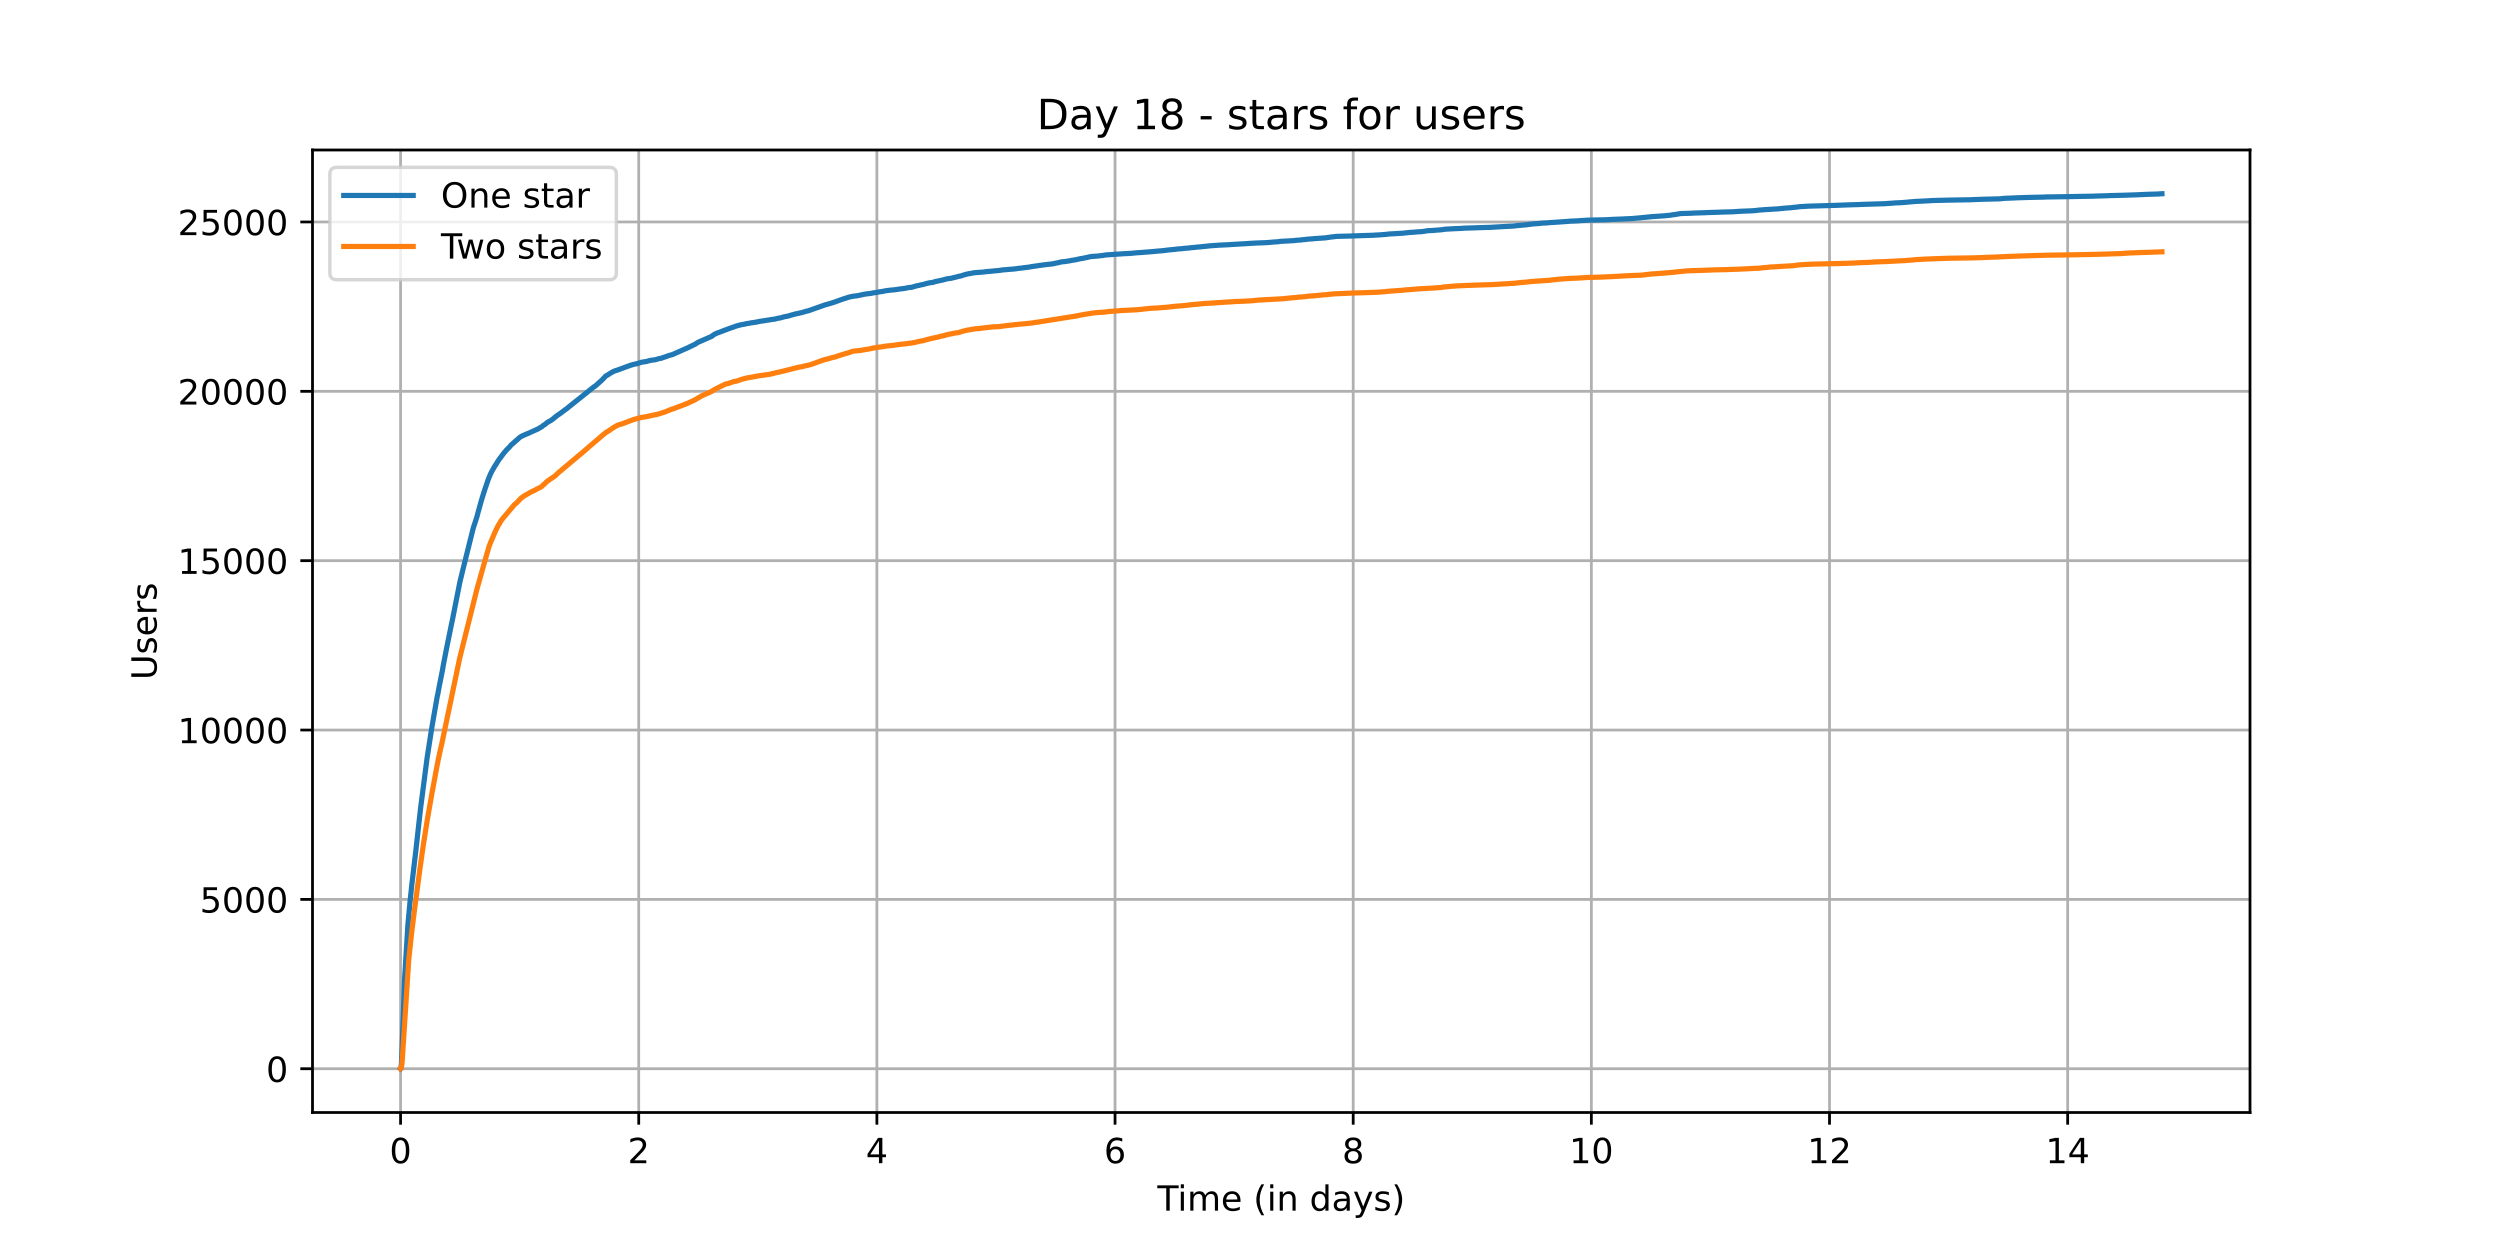 <?xml version="1.0" encoding="utf-8" standalone="no"?>
<!DOCTYPE svg PUBLIC "-//W3C//DTD SVG 1.1//EN"
  "http://www.w3.org/Graphics/SVG/1.1/DTD/svg11.dtd">
<!-- Created with matplotlib (https://matplotlib.org/) -->
<svg height="360pt" version="1.1" viewBox="0 0 720 360" width="720pt" xmlns="http://www.w3.org/2000/svg" xmlns:xlink="http://www.w3.org/1999/xlink">
 <defs>
  <style type="text/css">*{stroke-linecap:butt;stroke-linejoin:round;}</style>
 </defs>
 <g id="figure_1">
  <g id="patch_1">
   <path d="M 0 360 
L 720 360 
L 720 0 
L 0 0 
z
" style="fill:#ffffff;"/>
  </g>
  <g id="axes_1">
   <g id="patch_2">
    <path d="M 90 320.4 
L 648 320.4 
L 648 43.2 
L 90 43.2 
z
" style="fill:#ffffff;"/>
   </g>
   <g id="matplotlib.axis_1">
    <g id="xtick_1">
     <g id="line2d_1">
      <path clip-path="url(#p3117caf361)" d="M 115.364 320.4 
L 115.364 43.2 
" style="fill:none;stroke:#b0b0b0;stroke-linecap:square;stroke-width:0.8;"/>
     </g>
     <g id="line2d_2">
      <defs>
       <path d="M 0 0 
L 0 3.5 
" id="ma97d7b8897" style="stroke:#000000;stroke-width:0.8;"/>
      </defs>
      <g>
       <use style="stroke:#000000;stroke-width:0.8;" x="115.364" xlink:href="#ma97d7b8897" y="320.4"/>
      </g>
     </g>
     <g id="text_1">
      <!-- 0 -->
      <g transform="translate(112.182 334.998)scale(0.1 -0.1)">
       <defs>
        <path d="M 31.781 66.406 
Q 24.172 66.406 20.328 58.906 
Q 16.5 51.422 16.5 36.375 
Q 16.5 21.391 20.328 13.891 
Q 24.172 6.391 31.781 6.391 
Q 39.453 6.391 43.281 13.891 
Q 47.125 21.391 47.125 36.375 
Q 47.125 51.422 43.281 58.906 
Q 39.453 66.406 31.781 66.406 
z
M 31.781 74.219 
Q 44.047 74.219 50.516 64.516 
Q 56.984 54.828 56.984 36.375 
Q 56.984 17.969 50.516 8.266 
Q 44.047 -1.422 31.781 -1.422 
Q 19.531 -1.422 13.062 8.266 
Q 6.594 17.969 6.594 36.375 
Q 6.594 54.828 13.062 64.516 
Q 19.531 74.219 31.781 74.219 
z
" id="DejaVuSans-48"/>
       </defs>
       <use xlink:href="#DejaVuSans-48"/>
      </g>
     </g>
    </g>
    <g id="xtick_2">
     <g id="line2d_3">
      <path clip-path="url(#p3117caf361)" d="M 183.953 320.4 
L 183.953 43.2 
" style="fill:none;stroke:#b0b0b0;stroke-linecap:square;stroke-width:0.8;"/>
     </g>
     <g id="line2d_4">
      <g>
       <use style="stroke:#000000;stroke-width:0.8;" x="183.953" xlink:href="#ma97d7b8897" y="320.4"/>
      </g>
     </g>
     <g id="text_2">
      <!-- 2 -->
      <g transform="translate(180.771 334.998)scale(0.1 -0.1)">
       <defs>
        <path d="M 19.188 8.297 
L 53.609 8.297 
L 53.609 0 
L 7.328 0 
L 7.328 8.297 
Q 12.938 14.109 22.625 23.891 
Q 32.328 33.688 34.812 36.531 
Q 39.547 41.844 41.422 45.531 
Q 43.312 49.219 43.312 52.781 
Q 43.312 58.594 39.234 62.25 
Q 35.156 65.922 28.609 65.922 
Q 23.969 65.922 18.812 64.312 
Q 13.672 62.703 7.812 59.422 
L 7.812 69.391 
Q 13.766 71.781 18.938 73 
Q 24.125 74.219 28.422 74.219 
Q 39.75 74.219 46.484 68.547 
Q 53.219 62.891 53.219 53.422 
Q 53.219 48.922 51.531 44.891 
Q 49.859 40.875 45.406 35.406 
Q 44.188 33.984 37.641 27.219 
Q 31.109 20.453 19.188 8.297 
z
" id="DejaVuSans-50"/>
       </defs>
       <use xlink:href="#DejaVuSans-50"/>
      </g>
     </g>
    </g>
    <g id="xtick_3">
     <g id="line2d_5">
      <path clip-path="url(#p3117caf361)" d="M 252.542 320.4 
L 252.542 43.2 
" style="fill:none;stroke:#b0b0b0;stroke-linecap:square;stroke-width:0.8;"/>
     </g>
     <g id="line2d_6">
      <g>
       <use style="stroke:#000000;stroke-width:0.8;" x="252.542" xlink:href="#ma97d7b8897" y="320.4"/>
      </g>
     </g>
     <g id="text_3">
      <!-- 4 -->
      <g transform="translate(249.361 334.998)scale(0.1 -0.1)">
       <defs>
        <path d="M 37.797 64.312 
L 12.891 25.391 
L 37.797 25.391 
z
M 35.203 72.906 
L 47.609 72.906 
L 47.609 25.391 
L 58.016 25.391 
L 58.016 17.188 
L 47.609 17.188 
L 47.609 0 
L 37.797 0 
L 37.797 17.188 
L 4.891 17.188 
L 4.891 26.703 
z
" id="DejaVuSans-52"/>
       </defs>
       <use xlink:href="#DejaVuSans-52"/>
      </g>
     </g>
    </g>
    <g id="xtick_4">
     <g id="line2d_7">
      <path clip-path="url(#p3117caf361)" d="M 321.131 320.4 
L 321.131 43.2 
" style="fill:none;stroke:#b0b0b0;stroke-linecap:square;stroke-width:0.8;"/>
     </g>
     <g id="line2d_8">
      <g>
       <use style="stroke:#000000;stroke-width:0.8;" x="321.131" xlink:href="#ma97d7b8897" y="320.4"/>
      </g>
     </g>
     <g id="text_4">
      <!-- 6 -->
      <g transform="translate(317.95 334.998)scale(0.1 -0.1)">
       <defs>
        <path d="M 33.016 40.375 
Q 26.375 40.375 22.484 35.828 
Q 18.609 31.297 18.609 23.391 
Q 18.609 15.531 22.484 10.953 
Q 26.375 6.391 33.016 6.391 
Q 39.656 6.391 43.531 10.953 
Q 47.406 15.531 47.406 23.391 
Q 47.406 31.297 43.531 35.828 
Q 39.656 40.375 33.016 40.375 
z
M 52.594 71.297 
L 52.594 62.312 
Q 48.875 64.062 45.094 64.984 
Q 41.312 65.922 37.594 65.922 
Q 27.828 65.922 22.672 59.328 
Q 17.531 52.734 16.797 39.406 
Q 19.672 43.656 24.016 45.922 
Q 28.375 48.188 33.594 48.188 
Q 44.578 48.188 50.953 41.516 
Q 57.328 34.859 57.328 23.391 
Q 57.328 12.156 50.688 5.359 
Q 44.047 -1.422 33.016 -1.422 
Q 20.359 -1.422 13.672 8.266 
Q 6.984 17.969 6.984 36.375 
Q 6.984 53.656 15.188 63.938 
Q 23.391 74.219 37.203 74.219 
Q 40.922 74.219 44.703 73.484 
Q 48.484 72.75 52.594 71.297 
z
" id="DejaVuSans-54"/>
       </defs>
       <use xlink:href="#DejaVuSans-54"/>
      </g>
     </g>
    </g>
    <g id="xtick_5">
     <g id="line2d_9">
      <path clip-path="url(#p3117caf361)" d="M 389.72 320.4 
L 389.72 43.2 
" style="fill:none;stroke:#b0b0b0;stroke-linecap:square;stroke-width:0.8;"/>
     </g>
     <g id="line2d_10">
      <g>
       <use style="stroke:#000000;stroke-width:0.8;" x="389.72" xlink:href="#ma97d7b8897" y="320.4"/>
      </g>
     </g>
     <g id="text_5">
      <!-- 8 -->
      <g transform="translate(386.539 334.998)scale(0.1 -0.1)">
       <defs>
        <path d="M 31.781 34.625 
Q 24.75 34.625 20.719 30.859 
Q 16.703 27.094 16.703 20.516 
Q 16.703 13.922 20.719 10.156 
Q 24.75 6.391 31.781 6.391 
Q 38.812 6.391 42.859 10.172 
Q 46.922 13.969 46.922 20.516 
Q 46.922 27.094 42.891 30.859 
Q 38.875 34.625 31.781 34.625 
z
M 21.922 38.812 
Q 15.578 40.375 12.031 44.719 
Q 8.5 49.078 8.5 55.328 
Q 8.5 64.062 14.719 69.141 
Q 20.953 74.219 31.781 74.219 
Q 42.672 74.219 48.875 69.141 
Q 55.078 64.062 55.078 55.328 
Q 55.078 49.078 51.531 44.719 
Q 48 40.375 41.703 38.812 
Q 48.828 37.156 52.797 32.312 
Q 56.781 27.484 56.781 20.516 
Q 56.781 9.906 50.312 4.234 
Q 43.844 -1.422 31.781 -1.422 
Q 19.734 -1.422 13.25 4.234 
Q 6.781 9.906 6.781 20.516 
Q 6.781 27.484 10.781 32.312 
Q 14.797 37.156 21.922 38.812 
z
M 18.312 54.391 
Q 18.312 48.734 21.844 45.562 
Q 25.391 42.391 31.781 42.391 
Q 38.141 42.391 41.719 45.562 
Q 45.312 48.734 45.312 54.391 
Q 45.312 60.062 41.719 63.234 
Q 38.141 66.406 31.781 66.406 
Q 25.391 66.406 21.844 63.234 
Q 18.312 60.062 18.312 54.391 
z
" id="DejaVuSans-56"/>
       </defs>
       <use xlink:href="#DejaVuSans-56"/>
      </g>
     </g>
    </g>
    <g id="xtick_6">
     <g id="line2d_11">
      <path clip-path="url(#p3117caf361)" d="M 458.309 320.4 
L 458.309 43.2 
" style="fill:none;stroke:#b0b0b0;stroke-linecap:square;stroke-width:0.8;"/>
     </g>
     <g id="line2d_12">
      <g>
       <use style="stroke:#000000;stroke-width:0.8;" x="458.309" xlink:href="#ma97d7b8897" y="320.4"/>
      </g>
     </g>
     <g id="text_6">
      <!-- 10 -->
      <g transform="translate(451.947 334.998)scale(0.1 -0.1)">
       <defs>
        <path d="M 12.406 8.297 
L 28.516 8.297 
L 28.516 63.922 
L 10.984 60.406 
L 10.984 69.391 
L 28.422 72.906 
L 38.281 72.906 
L 38.281 8.297 
L 54.391 8.297 
L 54.391 0 
L 12.406 0 
z
" id="DejaVuSans-49"/>
       </defs>
       <use xlink:href="#DejaVuSans-49"/>
       <use x="63.623" xlink:href="#DejaVuSans-48"/>
      </g>
     </g>
    </g>
    <g id="xtick_7">
     <g id="line2d_13">
      <path clip-path="url(#p3117caf361)" d="M 526.898 320.4 
L 526.898 43.2 
" style="fill:none;stroke:#b0b0b0;stroke-linecap:square;stroke-width:0.8;"/>
     </g>
     <g id="line2d_14">
      <g>
       <use style="stroke:#000000;stroke-width:0.8;" x="526.898" xlink:href="#ma97d7b8897" y="320.4"/>
      </g>
     </g>
     <g id="text_7">
      <!-- 12 -->
      <g transform="translate(520.536 334.998)scale(0.1 -0.1)">
       <use xlink:href="#DejaVuSans-49"/>
       <use x="63.623" xlink:href="#DejaVuSans-50"/>
      </g>
     </g>
    </g>
    <g id="xtick_8">
     <g id="line2d_15">
      <path clip-path="url(#p3117caf361)" d="M 595.487 320.4 
L 595.487 43.2 
" style="fill:none;stroke:#b0b0b0;stroke-linecap:square;stroke-width:0.8;"/>
     </g>
     <g id="line2d_16">
      <g>
       <use style="stroke:#000000;stroke-width:0.8;" x="595.487" xlink:href="#ma97d7b8897" y="320.4"/>
      </g>
     </g>
     <g id="text_8">
      <!-- 14 -->
      <g transform="translate(589.125 334.998)scale(0.1 -0.1)">
       <use xlink:href="#DejaVuSans-49"/>
       <use x="63.623" xlink:href="#DejaVuSans-52"/>
      </g>
     </g>
    </g>
    <g id="text_9">
     <!-- Time (in days) -->
     <g transform="translate(333.327 348.677)scale(0.1 -0.1)">
      <defs>
       <path d="M -0.297 72.906 
L 61.375 72.906 
L 61.375 64.594 
L 35.5 64.594 
L 35.5 0 
L 25.594 0 
L 25.594 64.594 
L -0.297 64.594 
z
" id="DejaVuSans-84"/>
       <path d="M 9.422 54.688 
L 18.406 54.688 
L 18.406 0 
L 9.422 0 
z
M 9.422 75.984 
L 18.406 75.984 
L 18.406 64.594 
L 9.422 64.594 
z
" id="DejaVuSans-105"/>
       <path d="M 52 44.188 
Q 55.375 50.25 60.062 53.125 
Q 64.75 56 71.094 56 
Q 79.641 56 84.281 50.016 
Q 88.922 44.047 88.922 33.016 
L 88.922 0 
L 79.891 0 
L 79.891 32.719 
Q 79.891 40.578 77.094 44.375 
Q 74.312 48.188 68.609 48.188 
Q 61.625 48.188 57.562 43.547 
Q 53.516 38.922 53.516 30.906 
L 53.516 0 
L 44.484 0 
L 44.484 32.719 
Q 44.484 40.625 41.703 44.406 
Q 38.922 48.188 33.109 48.188 
Q 26.219 48.188 22.156 43.531 
Q 18.109 38.875 18.109 30.906 
L 18.109 0 
L 9.078 0 
L 9.078 54.688 
L 18.109 54.688 
L 18.109 46.188 
Q 21.188 51.219 25.484 53.609 
Q 29.781 56 35.688 56 
Q 41.656 56 45.828 52.969 
Q 50 49.953 52 44.188 
z
" id="DejaVuSans-109"/>
       <path d="M 56.203 29.594 
L 56.203 25.203 
L 14.891 25.203 
Q 15.484 15.922 20.484 11.062 
Q 25.484 6.203 34.422 6.203 
Q 39.594 6.203 44.453 7.469 
Q 49.312 8.734 54.109 11.281 
L 54.109 2.781 
Q 49.266 0.734 44.188 -0.344 
Q 39.109 -1.422 33.891 -1.422 
Q 20.797 -1.422 13.156 6.188 
Q 5.516 13.812 5.516 26.812 
Q 5.516 40.234 12.766 48.109 
Q 20.016 56 32.328 56 
Q 43.359 56 49.781 48.891 
Q 56.203 41.797 56.203 29.594 
z
M 47.219 32.234 
Q 47.125 39.594 43.094 43.984 
Q 39.062 48.391 32.422 48.391 
Q 24.906 48.391 20.391 44.141 
Q 15.875 39.891 15.188 32.172 
z
" id="DejaVuSans-101"/>
       <path id="DejaVuSans-32"/>
       <path d="M 31 75.875 
Q 24.469 64.656 21.281 53.656 
Q 18.109 42.672 18.109 31.391 
Q 18.109 20.125 21.312 9.062 
Q 24.516 -2 31 -13.188 
L 23.188 -13.188 
Q 15.875 -1.703 12.234 9.375 
Q 8.594 20.453 8.594 31.391 
Q 8.594 42.281 12.203 53.312 
Q 15.828 64.359 23.188 75.875 
z
" id="DejaVuSans-40"/>
       <path d="M 54.891 33.016 
L 54.891 0 
L 45.906 0 
L 45.906 32.719 
Q 45.906 40.484 42.875 44.328 
Q 39.844 48.188 33.797 48.188 
Q 26.516 48.188 22.312 43.547 
Q 18.109 38.922 18.109 30.906 
L 18.109 0 
L 9.078 0 
L 9.078 54.688 
L 18.109 54.688 
L 18.109 46.188 
Q 21.344 51.125 25.703 53.562 
Q 30.078 56 35.797 56 
Q 45.219 56 50.047 50.172 
Q 54.891 44.344 54.891 33.016 
z
" id="DejaVuSans-110"/>
       <path d="M 45.406 46.391 
L 45.406 75.984 
L 54.391 75.984 
L 54.391 0 
L 45.406 0 
L 45.406 8.203 
Q 42.578 3.328 38.25 0.953 
Q 33.938 -1.422 27.875 -1.422 
Q 17.969 -1.422 11.734 6.484 
Q 5.516 14.406 5.516 27.297 
Q 5.516 40.188 11.734 48.094 
Q 17.969 56 27.875 56 
Q 33.938 56 38.25 53.625 
Q 42.578 51.266 45.406 46.391 
z
M 14.797 27.297 
Q 14.797 17.391 18.875 11.75 
Q 22.953 6.109 30.078 6.109 
Q 37.203 6.109 41.297 11.75 
Q 45.406 17.391 45.406 27.297 
Q 45.406 37.203 41.297 42.844 
Q 37.203 48.484 30.078 48.484 
Q 22.953 48.484 18.875 42.844 
Q 14.797 37.203 14.797 27.297 
z
" id="DejaVuSans-100"/>
       <path d="M 34.281 27.484 
Q 23.391 27.484 19.188 25 
Q 14.984 22.516 14.984 16.5 
Q 14.984 11.719 18.141 8.906 
Q 21.297 6.109 26.703 6.109 
Q 34.188 6.109 38.703 11.406 
Q 43.219 16.703 43.219 25.484 
L 43.219 27.484 
z
M 52.203 31.203 
L 52.203 0 
L 43.219 0 
L 43.219 8.297 
Q 40.141 3.328 35.547 0.953 
Q 30.953 -1.422 24.312 -1.422 
Q 15.922 -1.422 10.953 3.297 
Q 6 8.016 6 15.922 
Q 6 25.141 12.172 29.828 
Q 18.359 34.516 30.609 34.516 
L 43.219 34.516 
L 43.219 35.406 
Q 43.219 41.609 39.141 45 
Q 35.062 48.391 27.688 48.391 
Q 23 48.391 18.547 47.266 
Q 14.109 46.141 10.016 43.891 
L 10.016 52.203 
Q 14.938 54.109 19.578 55.047 
Q 24.219 56 28.609 56 
Q 40.484 56 46.344 49.844 
Q 52.203 43.703 52.203 31.203 
z
" id="DejaVuSans-97"/>
       <path d="M 32.172 -5.078 
Q 28.375 -14.844 24.75 -17.812 
Q 21.141 -20.797 15.094 -20.797 
L 7.906 -20.797 
L 7.906 -13.281 
L 13.188 -13.281 
Q 16.891 -13.281 18.938 -11.516 
Q 21 -9.766 23.484 -3.219 
L 25.094 0.875 
L 2.984 54.688 
L 12.5 54.688 
L 29.594 11.922 
L 46.688 54.688 
L 56.203 54.688 
z
" id="DejaVuSans-121"/>
       <path d="M 44.281 53.078 
L 44.281 44.578 
Q 40.484 46.531 36.375 47.5 
Q 32.281 48.484 27.875 48.484 
Q 21.188 48.484 17.844 46.438 
Q 14.5 44.391 14.5 40.281 
Q 14.5 37.156 16.891 35.375 
Q 19.281 33.594 26.516 31.984 
L 29.594 31.297 
Q 39.156 29.25 43.188 25.516 
Q 47.219 21.781 47.219 15.094 
Q 47.219 7.469 41.188 3.016 
Q 35.156 -1.422 24.609 -1.422 
Q 20.219 -1.422 15.453 -0.562 
Q 10.688 0.297 5.422 2 
L 5.422 11.281 
Q 10.406 8.688 15.234 7.391 
Q 20.062 6.109 24.812 6.109 
Q 31.156 6.109 34.562 8.281 
Q 37.984 10.453 37.984 14.406 
Q 37.984 18.062 35.516 20.016 
Q 33.062 21.969 24.703 23.781 
L 21.578 24.516 
Q 13.234 26.266 9.516 29.906 
Q 5.812 33.547 5.812 39.891 
Q 5.812 47.609 11.281 51.797 
Q 16.75 56 26.812 56 
Q 31.781 56 36.172 55.266 
Q 40.578 54.547 44.281 53.078 
z
" id="DejaVuSans-115"/>
       <path d="M 8.016 75.875 
L 15.828 75.875 
Q 23.141 64.359 26.781 53.312 
Q 30.422 42.281 30.422 31.391 
Q 30.422 20.453 26.781 9.375 
Q 23.141 -1.703 15.828 -13.188 
L 8.016 -13.188 
Q 14.5 -2 17.703 9.062 
Q 20.906 20.125 20.906 31.391 
Q 20.906 42.672 17.703 53.656 
Q 14.5 64.656 8.016 75.875 
z
" id="DejaVuSans-41"/>
      </defs>
      <use xlink:href="#DejaVuSans-84"/>
      <use x="57.959" xlink:href="#DejaVuSans-105"/>
      <use x="85.742" xlink:href="#DejaVuSans-109"/>
      <use x="183.154" xlink:href="#DejaVuSans-101"/>
      <use x="244.678" xlink:href="#DejaVuSans-32"/>
      <use x="276.465" xlink:href="#DejaVuSans-40"/>
      <use x="315.479" xlink:href="#DejaVuSans-105"/>
      <use x="343.262" xlink:href="#DejaVuSans-110"/>
      <use x="406.641" xlink:href="#DejaVuSans-32"/>
      <use x="438.428" xlink:href="#DejaVuSans-100"/>
      <use x="501.904" xlink:href="#DejaVuSans-97"/>
      <use x="563.184" xlink:href="#DejaVuSans-121"/>
      <use x="622.363" xlink:href="#DejaVuSans-115"/>
      <use x="674.463" xlink:href="#DejaVuSans-41"/>
     </g>
    </g>
   </g>
   <g id="matplotlib.axis_2">
    <g id="ytick_1">
     <g id="line2d_17">
      <path clip-path="url(#p3117caf361)" d="M 90 307.8 
L 648 307.8 
" style="fill:none;stroke:#b0b0b0;stroke-linecap:square;stroke-width:0.8;"/>
     </g>
     <g id="line2d_18">
      <defs>
       <path d="M 0 0 
L -3.5 0 
" id="m855a1e0130" style="stroke:#000000;stroke-width:0.8;"/>
      </defs>
      <g>
       <use style="stroke:#000000;stroke-width:0.8;" x="90" xlink:href="#m855a1e0130" y="307.8"/>
      </g>
     </g>
     <g id="text_10">
      <!-- 0 -->
      <g transform="translate(76.638 311.599)scale(0.1 -0.1)">
       <use xlink:href="#DejaVuSans-48"/>
      </g>
     </g>
    </g>
    <g id="ytick_2">
     <g id="line2d_19">
      <path clip-path="url(#p3117caf361)" d="M 90 259.025 
L 648 259.025 
" style="fill:none;stroke:#b0b0b0;stroke-linecap:square;stroke-width:0.8;"/>
     </g>
     <g id="line2d_20">
      <g>
       <use style="stroke:#000000;stroke-width:0.8;" x="90" xlink:href="#m855a1e0130" y="259.025"/>
      </g>
     </g>
     <g id="text_11">
      <!-- 5000 -->
      <g transform="translate(57.55 262.824)scale(0.1 -0.1)">
       <defs>
        <path d="M 10.797 72.906 
L 49.516 72.906 
L 49.516 64.594 
L 19.828 64.594 
L 19.828 46.734 
Q 21.969 47.469 24.109 47.828 
Q 26.266 48.188 28.422 48.188 
Q 40.625 48.188 47.75 41.5 
Q 54.891 34.812 54.891 23.391 
Q 54.891 11.625 47.562 5.094 
Q 40.234 -1.422 26.906 -1.422 
Q 22.312 -1.422 17.547 -0.641 
Q 12.797 0.141 7.719 1.703 
L 7.719 11.625 
Q 12.109 9.234 16.797 8.062 
Q 21.484 6.891 26.703 6.891 
Q 35.156 6.891 40.078 11.328 
Q 45.016 15.766 45.016 23.391 
Q 45.016 31 40.078 35.438 
Q 35.156 39.891 26.703 39.891 
Q 22.75 39.891 18.812 39.016 
Q 14.891 38.141 10.797 36.281 
z
" id="DejaVuSans-53"/>
       </defs>
       <use xlink:href="#DejaVuSans-53"/>
       <use x="63.623" xlink:href="#DejaVuSans-48"/>
       <use x="127.246" xlink:href="#DejaVuSans-48"/>
       <use x="190.869" xlink:href="#DejaVuSans-48"/>
      </g>
     </g>
    </g>
    <g id="ytick_3">
     <g id="line2d_21">
      <path clip-path="url(#p3117caf361)" d="M 90 210.25 
L 648 210.25 
" style="fill:none;stroke:#b0b0b0;stroke-linecap:square;stroke-width:0.8;"/>
     </g>
     <g id="line2d_22">
      <g>
       <use style="stroke:#000000;stroke-width:0.8;" x="90" xlink:href="#m855a1e0130" y="210.25"/>
      </g>
     </g>
     <g id="text_12">
      <!-- 10000 -->
      <g transform="translate(51.188 214.05)scale(0.1 -0.1)">
       <use xlink:href="#DejaVuSans-49"/>
       <use x="63.623" xlink:href="#DejaVuSans-48"/>
       <use x="127.246" xlink:href="#DejaVuSans-48"/>
       <use x="190.869" xlink:href="#DejaVuSans-48"/>
       <use x="254.492" xlink:href="#DejaVuSans-48"/>
      </g>
     </g>
    </g>
    <g id="ytick_4">
     <g id="line2d_23">
      <path clip-path="url(#p3117caf361)" d="M 90 161.476 
L 648 161.476 
" style="fill:none;stroke:#b0b0b0;stroke-linecap:square;stroke-width:0.8;"/>
     </g>
     <g id="line2d_24">
      <g>
       <use style="stroke:#000000;stroke-width:0.8;" x="90" xlink:href="#m855a1e0130" y="161.476"/>
      </g>
     </g>
     <g id="text_13">
      <!-- 15000 -->
      <g transform="translate(51.188 165.275)scale(0.1 -0.1)">
       <use xlink:href="#DejaVuSans-49"/>
       <use x="63.623" xlink:href="#DejaVuSans-53"/>
       <use x="127.246" xlink:href="#DejaVuSans-48"/>
       <use x="190.869" xlink:href="#DejaVuSans-48"/>
       <use x="254.492" xlink:href="#DejaVuSans-48"/>
      </g>
     </g>
    </g>
    <g id="ytick_5">
     <g id="line2d_25">
      <path clip-path="url(#p3117caf361)" d="M 90 112.701 
L 648 112.701 
" style="fill:none;stroke:#b0b0b0;stroke-linecap:square;stroke-width:0.8;"/>
     </g>
     <g id="line2d_26">
      <g>
       <use style="stroke:#000000;stroke-width:0.8;" x="90" xlink:href="#m855a1e0130" y="112.701"/>
      </g>
     </g>
     <g id="text_14">
      <!-- 20000 -->
      <g transform="translate(51.188 116.5)scale(0.1 -0.1)">
       <use xlink:href="#DejaVuSans-50"/>
       <use x="63.623" xlink:href="#DejaVuSans-48"/>
       <use x="127.246" xlink:href="#DejaVuSans-48"/>
       <use x="190.869" xlink:href="#DejaVuSans-48"/>
       <use x="254.492" xlink:href="#DejaVuSans-48"/>
      </g>
     </g>
    </g>
    <g id="ytick_6">
     <g id="line2d_27">
      <path clip-path="url(#p3117caf361)" d="M 90 63.926 
L 648 63.926 
" style="fill:none;stroke:#b0b0b0;stroke-linecap:square;stroke-width:0.8;"/>
     </g>
     <g id="line2d_28">
      <g>
       <use style="stroke:#000000;stroke-width:0.8;" x="90" xlink:href="#m855a1e0130" y="63.926"/>
      </g>
     </g>
     <g id="text_15">
      <!-- 25000 -->
      <g transform="translate(51.188 67.725)scale(0.1 -0.1)">
       <use xlink:href="#DejaVuSans-50"/>
       <use x="63.623" xlink:href="#DejaVuSans-53"/>
       <use x="127.246" xlink:href="#DejaVuSans-48"/>
       <use x="190.869" xlink:href="#DejaVuSans-48"/>
       <use x="254.492" xlink:href="#DejaVuSans-48"/>
      </g>
     </g>
    </g>
    <g id="text_16">
     <!-- Users -->
     <g transform="translate(45.108 195.801)rotate(-90)scale(0.1 -0.1)">
      <defs>
       <path d="M 8.688 72.906 
L 18.609 72.906 
L 18.609 28.609 
Q 18.609 16.891 22.844 11.734 
Q 27.094 6.594 36.625 6.594 
Q 46.094 6.594 50.344 11.734 
Q 54.594 16.891 54.594 28.609 
L 54.594 72.906 
L 64.5 72.906 
L 64.5 27.391 
Q 64.5 13.141 57.438 5.859 
Q 50.391 -1.422 36.625 -1.422 
Q 22.797 -1.422 15.734 5.859 
Q 8.688 13.141 8.688 27.391 
z
" id="DejaVuSans-85"/>
       <path d="M 41.109 46.297 
Q 39.594 47.172 37.812 47.578 
Q 36.031 48 33.891 48 
Q 26.266 48 22.188 43.047 
Q 18.109 38.094 18.109 28.812 
L 18.109 0 
L 9.078 0 
L 9.078 54.688 
L 18.109 54.688 
L 18.109 46.188 
Q 20.953 51.172 25.484 53.578 
Q 30.031 56 36.531 56 
Q 37.453 56 38.578 55.875 
Q 39.703 55.766 41.062 55.516 
z
" id="DejaVuSans-114"/>
      </defs>
      <use xlink:href="#DejaVuSans-85"/>
      <use x="73.193" xlink:href="#DejaVuSans-115"/>
      <use x="125.293" xlink:href="#DejaVuSans-101"/>
      <use x="186.816" xlink:href="#DejaVuSans-114"/>
      <use x="227.93" xlink:href="#DejaVuSans-115"/>
     </g>
    </g>
   </g>
   <g id="line2d_29">
    <path clip-path="url(#p3117caf361)" d="M 115.364 307.8 
L 115.453 307.712 
L 115.618 306.278 
L 115.807 301.986 
L 116.538 281.637 
L 117.482 266.234 
L 118.096 259.649 
L 118.615 254.684 
L 119.04 251.124 
L 119.843 244.285 
L 120.904 234.745 
L 121.164 232.482 
L 123.028 218.103 
L 124.373 209.499 
L 125.932 200.534 
L 126.097 199.871 
L 126.498 197.676 
L 127.419 193.052 
L 127.702 191.414 
L 128.622 186.682 
L 128.906 185.278 
L 130.062 179.591 
L 130.251 178.742 
L 132.446 167.621 
L 132.871 165.885 
L 133.508 163.261 
L 136.318 151.994 
L 136.837 150.452 
L 137.286 149.048 
L 137.404 148.648 
L 137.687 147.536 
L 137.806 147.145 
L 138.609 144.239 
L 138.963 143.078 
L 139.671 140.844 
L 140.639 138.025 
L 140.71 137.849 
L 141.135 136.825 
L 141.348 136.337 
L 141.702 135.654 
L 142.104 134.952 
L 142.34 134.523 
L 142.552 134.171 
L 142.765 133.879 
L 143.378 132.854 
L 143.567 132.591 
L 143.85 132.172 
L 144.464 131.362 
L 144.701 131.03 
L 145.267 130.299 
L 145.668 129.86 
L 145.834 129.635 
L 146.683 128.787 
L 147.155 128.221 
L 149.28 126.338 
L 149.775 125.889 
L 149.988 125.782 
L 150.507 125.489 
L 150.79 125.392 
L 151.239 125.168 
L 151.522 125.06 
L 151.9 124.885 
L 152.207 124.787 
L 152.608 124.592 
L 155.039 123.49 
L 155.251 123.324 
L 156.077 122.865 
L 156.502 122.504 
L 156.974 122.212 
L 157.21 122.036 
L 157.305 121.939 
L 157.682 121.636 
L 158.39 121.236 
L 158.579 121.129 
L 159.004 120.866 
L 159.217 120.661 
L 159.571 120.417 
L 159.854 120.124 
L 160.019 120.036 
L 160.397 119.724 
L 160.515 119.617 
L 161.104 119.256 
L 162.945 117.881 
L 163.11 117.783 
L 163.299 117.637 
L 163.535 117.422 
L 171.089 111.374 
L 171.278 111.296 
L 171.49 111.14 
L 173.425 109.394 
L 173.779 108.994 
L 173.921 108.887 
L 174.086 108.701 
L 174.44 108.301 
L 175.195 107.882 
L 175.502 107.657 
L 175.691 107.55 
L 176.257 107.218 
L 176.446 107.111 
L 176.871 106.897 
L 177.178 106.789 
L 177.461 106.692 
L 177.839 106.584 
L 178.146 106.458 
L 178.523 106.35 
L 178.759 106.233 
L 179.066 106.126 
L 181.474 105.238 
L 181.828 105.141 
L 182.016 105.072 
L 182.819 104.858 
L 183.409 104.75 
L 184.565 104.38 
L 185.108 104.272 
L 185.321 104.233 
L 186.099 104.126 
L 187.02 103.863 
L 187.562 103.755 
L 187.988 103.697 
L 188.79 103.599 
L 188.955 103.531 
L 189.899 103.258 
L 190.489 103.18 
L 190.678 103.073 
L 191.929 102.663 
L 192.141 102.575 
L 192.33 102.497 
L 192.637 102.409 
L 192.802 102.341 
L 193.487 102.175 
L 193.77 102.068 
L 198.112 100.146 
L 198.561 99.922 
L 200.189 99.141 
L 201.015 98.595 
L 205.028 96.849 
L 205.217 96.634 
L 205.925 96.195 
L 206.138 96.098 
L 206.539 95.912 
L 206.87 95.805 
L 209.985 94.625 
L 210.315 94.517 
L 212.18 93.854 
L 212.605 93.747 
L 213.407 93.532 
L 214.021 93.425 
L 214.469 93.357 
L 214.776 93.259 
L 214.989 93.22 
L 215.697 93.113 
L 216.31 92.976 
L 217.207 92.869 
L 217.419 92.82 
L 218.104 92.713 
L 218.788 92.547 
L 219.591 92.44 
L 219.78 92.41 
L 220.464 92.303 
L 220.96 92.215 
L 221.739 92.108 
L 222.281 92.001 
L 223.202 91.893 
L 223.461 91.815 
L 224.146 91.649 
L 224.807 91.542 
L 225.8 91.25 
L 226.272 91.142 
L 226.673 91.093 
L 227.121 90.986 
L 227.404 90.879 
L 228.962 90.459 
L 229.199 90.391 
L 229.765 90.284 
L 230.449 90.118 
L 230.992 90.011 
L 231.275 89.913 
L 232.266 89.62 
L 232.809 89.513 
L 235.146 88.674 
L 235.476 88.567 
L 237.765 87.748 
L 238.261 87.64 
L 239.277 87.338 
L 239.607 87.25 
L 239.82 87.162 
L 240.103 87.074 
L 240.292 87.016 
L 242.63 86.177 
L 242.937 86.07 
L 243.999 85.738 
L 244.282 85.631 
L 244.991 85.455 
L 245.534 85.348 
L 245.982 85.28 
L 246.903 85.172 
L 247.446 85.065 
L 247.918 84.958 
L 248.508 84.831 
L 249.028 84.723 
L 249.476 84.655 
L 250.42 84.548 
L 250.656 84.489 
L 250.963 84.48 
L 251.341 84.372 
L 251.765 84.314 
L 252.521 84.206 
L 253.111 84.08 
L 253.795 83.972 
L 254.173 83.933 
L 254.645 83.826 
L 255.164 83.728 
L 256.014 83.621 
L 256.438 83.563 
L 257.713 83.455 
L 257.925 83.416 
L 258.681 83.309 
L 259.176 83.221 
L 260.167 83.114 
L 260.616 83.046 
L 261.111 82.938 
L 261.678 82.821 
L 262.692 82.714 
L 262.881 82.646 
L 263.896 82.343 
L 264.486 82.236 
L 265.241 82.041 
L 265.855 81.934 
L 266.846 81.641 
L 267.342 81.534 
L 267.908 81.417 
L 268.805 81.309 
L 269.183 81.134 
L 269.702 81.026 
L 270.245 80.919 
L 270.646 80.821 
L 270.883 80.763 
L 271.496 80.656 
L 272.464 80.373 
L 272.936 80.265 
L 273.314 80.226 
L 274.046 80.129 
L 274.329 80.031 
L 274.802 79.924 
L 275.462 79.768 
L 275.84 79.661 
L 276.1 79.583 
L 276.714 79.485 
L 276.997 79.378 
L 277.328 79.27 
L 278.32 78.978 
L 278.791 78.87 
L 279.24 78.802 
L 279.854 78.695 
L 280.468 78.558 
L 281.766 78.451 
L 282.097 78.432 
L 283.419 78.324 
L 283.891 78.246 
L 285.118 78.139 
L 285.496 78.1 
L 286.676 77.993 
L 287.03 77.963 
L 288.068 77.856 
L 288.611 77.749 
L 289.956 77.641 
L 290.334 77.602 
L 291.75 77.495 
L 292.127 77.456 
L 292.93 77.358 
L 293.142 77.31 
L 294.228 77.202 
L 294.7 77.124 
L 295.549 77.027 
L 295.738 77.007 
L 296.541 76.9 
L 296.754 76.851 
L 297.367 76.744 
L 297.811 76.676 
L 298.685 76.568 
L 299.204 76.471 
L 300.006 76.373 
L 300.219 76.334 
L 300.644 76.276 
L 301.564 76.168 
L 301.941 76.129 
L 302.862 76.022 
L 303.287 75.964 
L 303.759 75.856 
L 304.348 75.729 
L 304.962 75.622 
L 305.269 75.505 
L 305.765 75.417 
L 306.85 75.31 
L 307.346 75.222 
L 308.078 75.115 
L 308.692 74.978 
L 309.447 74.871 
L 310.014 74.754 
L 310.51 74.647 
L 311.147 74.5 
L 311.879 74.393 
L 312.47 74.266 
L 312.989 74.159 
L 313.674 73.993 
L 314.24 73.886 
L 314.618 73.847 
L 316.224 73.739 
L 316.673 73.671 
L 317.64 73.574 
L 317.877 73.515 
L 318.632 73.408 
L 318.963 73.388 
L 320.591 73.281 
L 320.992 73.232 
L 322.904 73.125 
L 323.281 73.086 
L 325.524 72.978 
L 325.877 72.949 
L 326.916 72.842 
L 327.294 72.803 
L 329.064 72.696 
L 329.465 72.647 
L 331.023 72.54 
L 331.4 72.5 
L 332.675 72.393 
L 333.076 72.344 
L 334.468 72.237 
L 334.846 72.198 
L 335.766 72.091 
L 336.215 72.023 
L 337.324 71.915 
L 337.701 71.876 
L 338.764 71.769 
L 338.976 71.72 
L 340.345 71.623 
L 340.534 71.603 
L 340.982 71.535 
L 342.399 71.427 
L 342.871 71.349 
L 344.169 71.242 
L 344.618 71.174 
L 346.035 71.067 
L 346.483 70.998 
L 347.569 70.901 
L 347.758 70.871 
L 348.868 70.764 
L 349.198 70.745 
L 350.662 70.637 
L 351.016 70.608 
L 353.329 70.501 
L 353.66 70.481 
L 355.406 70.374 
L 355.737 70.354 
L 357.507 70.247 
L 357.813 70.237 
L 359.466 70.13 
L 359.819 70.101 
L 361.779 69.993 
L 362.086 69.984 
L 364.753 69.876 
L 365.084 69.857 
L 366.264 69.75 
L 366.618 69.72 
L 368.175 69.613 
L 368.694 69.515 
L 370.748 69.408 
L 371.078 69.389 
L 372.777 69.281 
L 373.226 69.213 
L 374.736 69.106 
L 374.902 69.067 
L 376.058 68.959 
L 376.53 68.881 
L 378.089 68.774 
L 378.49 68.725 
L 380.025 68.618 
L 380.355 68.599 
L 381.89 68.491 
L 382.103 68.442 
L 382.905 68.335 
L 383.377 68.257 
L 384.392 68.15 
L 384.841 68.082 
L 388.994 67.974 
L 389.301 67.964 
L 392.157 67.857 
L 392.464 67.847 
L 395.531 67.75 
L 395.72 67.73 
L 397.679 67.623 
L 398.057 67.584 
L 399.403 67.477 
L 399.875 67.399 
L 401.881 67.291 
L 402.235 67.262 
L 404.146 67.155 
L 404.335 67.126 
L 405.303 67.018 
L 405.704 66.969 
L 407.309 66.862 
L 407.711 66.813 
L 409.505 66.706 
L 409.93 66.648 
L 410.614 66.54 
L 411.11 66.452 
L 412.975 66.355 
L 413.187 66.316 
L 414.769 66.209 
L 415.169 66.16 
L 415.948 66.052 
L 416.373 65.994 
L 418.427 65.887 
L 418.757 65.867 
L 421.188 65.76 
L 421.589 65.711 
L 425.13 65.604 
L 425.46 65.584 
L 429.071 65.477 
L 429.378 65.467 
L 431.195 65.36 
L 431.526 65.34 
L 433.32 65.233 
L 433.651 65.214 
L 435.916 65.106 
L 436.365 65.038 
L 437.474 64.931 
L 437.663 64.911 
L 438.796 64.804 
L 439.127 64.784 
L 440.047 64.677 
L 440.26 64.638 
L 440.614 64.609 
L 441.44 64.501 
L 441.818 64.462 
L 443.446 64.355 
L 443.918 64.277 
L 445.83 64.17 
L 446.255 64.111 
L 448.12 64.004 
L 448.474 63.975 
L 450.032 63.867 
L 450.362 63.848 
L 451.707 63.741 
L 452.085 63.702 
L 454.587 63.594 
L 454.988 63.545 
L 456.829 63.438 
L 457.183 63.409 
L 462.211 63.302 
L 462.518 63.292 
L 464.454 63.185 
L 464.784 63.165 
L 467.664 63.058 
L 468.018 63.028 
L 470.331 62.931 
L 470.544 62.892 
L 471.794 62.785 
L 472.148 62.755 
L 473.163 62.658 
L 473.352 62.638 
L 474.391 62.531 
L 474.769 62.492 
L 475.902 62.385 
L 476.232 62.365 
L 477.815 62.258 
L 478.169 62.229 
L 479.703 62.121 
L 479.916 62.082 
L 481.144 61.975 
L 481.711 61.858 
L 482.632 61.76 
L 482.821 61.702 
L 483.505 61.594 
L 484.001 61.507 
L 487.353 61.399 
L 487.731 61.36 
L 491.248 61.253 
L 491.601 61.224 
L 495.048 61.116 
L 495.378 61.097 
L 499.178 60.99 
L 499.532 60.96 
L 501.161 60.853 
L 501.491 60.834 
L 504.3 60.726 
L 504.631 60.707 
L 505.929 60.599 
L 506.401 60.521 
L 507.888 60.414 
L 508.266 60.375 
L 510.154 60.268 
L 510.508 60.239 
L 512.184 60.141 
L 512.373 60.112 
L 513.506 60.004 
L 513.907 59.956 
L 515.419 59.848 
L 515.773 59.819 
L 516.741 59.712 
L 517.095 59.682 
L 517.921 59.575 
L 518.346 59.517 
L 520.33 59.409 
L 520.518 59.38 
L 524.271 59.273 
L 524.578 59.263 
L 528.284 59.156 
L 528.591 59.146 
L 531.423 59.039 
L 531.753 59.019 
L 535.46 58.912 
L 535.814 58.883 
L 539.26 58.775 
L 539.567 58.766 
L 543.061 58.658 
L 543.462 58.609 
L 545.185 58.502 
L 545.586 58.453 
L 547.9 58.346 
L 548.278 58.307 
L 549.6 58.2 
L 550.001 58.151 
L 551.324 58.044 
L 551.678 58.014 
L 553.969 57.907 
L 554.299 57.888 
L 556.211 57.78 
L 556.565 57.751 
L 560.861 57.644 
L 561.167 57.634 
L 567.729 57.527 
L 568.083 57.497 
L 570.916 57.39 
L 571.222 57.38 
L 575.754 57.273 
L 576.084 57.253 
L 577.005 57.146 
L 577.359 57.117 
L 580.144 57.01 
L 580.498 56.98 
L 583.828 56.873 
L 584.134 56.863 
L 588.998 56.756 
L 589.163 56.727 
L 596.763 56.619 
L 597.094 56.6 
L 603.089 56.493 
L 603.42 56.473 
L 607.078 56.366 
L 607.432 56.337 
L 611.752 56.229 
L 612.059 56.219 
L 615.246 56.112 
L 615.576 56.093 
L 617.866 55.995 
L 618.055 55.976 
L 621.668 55.868 
L 622.07 55.82 
L 622.636 55.8 
L 622.636 55.8 
" style="fill:none;stroke:#1f77b4;stroke-linecap:square;stroke-width:1.5;"/>
   </g>
   <g id="line2d_30">
    <path clip-path="url(#p3117caf361)" d="M 115.364 307.8 
L 115.5 307.722 
L 115.712 306.717 
L 115.901 304.493 
L 117.718 276.418 
L 118.591 268.253 
L 119.417 261.737 
L 120.904 250.47 
L 121.967 242.998 
L 122.061 242.432 
L 123.028 236.306 
L 123.099 235.886 
L 124.421 228.317 
L 124.515 227.819 
L 124.893 225.819 
L 125.814 220.834 
L 126.262 218.571 
L 126.569 217.128 
L 126.734 216.357 
L 127.017 215.128 
L 127.183 214.464 
L 129.543 203.178 
L 129.661 202.641 
L 131.997 191.423 
L 132.399 189.511 
L 137.333 169.767 
L 140.214 159.534 
L 140.332 159.183 
L 140.734 157.73 
L 141.183 156.471 
L 142.835 152.628 
L 142.906 152.52 
L 143.496 151.321 
L 143.709 151.028 
L 144.37 149.877 
L 144.441 149.809 
L 144.701 149.448 
L 147.628 145.965 
L 147.982 145.546 
L 148.217 145.282 
L 148.454 145.097 
L 148.642 144.931 
L 148.902 144.707 
L 150.035 143.487 
L 151.168 142.678 
L 151.404 142.59 
L 151.688 142.405 
L 152.254 142.073 
L 153.127 141.595 
L 153.34 141.507 
L 153.717 141.322 
L 153.977 141.224 
L 154.59 140.854 
L 155.818 140.249 
L 156.053 140.054 
L 157.116 139.088 
L 157.257 138.893 
L 157.564 138.649 
L 157.8 138.464 
L 157.989 138.376 
L 158.39 138.034 
L 159.004 137.673 
L 159.358 137.381 
L 159.547 137.273 
L 159.877 137.03 
L 160.113 136.825 
L 160.774 136.181 
L 166.864 131.05 
L 167.218 130.786 
L 169.767 128.572 
L 170.027 128.348 
L 174.062 124.904 
L 174.393 124.66 
L 174.676 124.436 
L 174.865 124.338 
L 175.077 124.241 
L 176.116 123.519 
L 176.281 123.412 
L 177.107 122.875 
L 177.32 122.778 
L 177.839 122.475 
L 178.193 122.368 
L 178.523 122.231 
L 178.972 122.144 
L 179.161 122.075 
L 182.37 120.856 
L 182.771 120.749 
L 183.645 120.505 
L 184.117 120.407 
L 184.471 120.251 
L 185.297 120.144 
L 185.816 120.046 
L 186.477 119.939 
L 187.185 119.763 
L 187.751 119.656 
L 188.459 119.48 
L 189.12 119.373 
L 189.285 119.324 
L 189.64 119.227 
L 189.875 119.168 
L 190.135 119.071 
L 190.395 118.993 
L 190.725 118.885 
L 191.763 118.563 
L 192.023 118.456 
L 192.259 118.329 
L 192.542 118.232 
L 192.896 118.066 
L 193.156 117.959 
L 194.313 117.598 
L 194.525 117.49 
L 197.499 116.369 
L 197.735 116.261 
L 198.065 116.125 
L 200.213 115.13 
L 200.968 114.652 
L 201.747 114.232 
L 201.983 114.047 
L 205.028 112.701 
L 205.194 112.554 
L 205.737 112.213 
L 205.973 112.076 
L 207.035 111.53 
L 207.247 111.442 
L 208.522 110.818 
L 208.734 110.701 
L 208.994 110.613 
L 209.183 110.555 
L 209.702 110.447 
L 211.047 109.999 
L 211.307 109.901 
L 211.519 109.862 
L 212.133 109.755 
L 213.832 109.169 
L 214.304 109.072 
L 214.564 108.984 
L 215.012 108.887 
L 215.272 108.808 
L 215.697 108.75 
L 216.381 108.643 
L 216.924 108.535 
L 217.49 108.428 
L 218.033 108.321 
L 218.647 108.213 
L 219.095 108.145 
L 220.016 108.038 
L 220.488 107.96 
L 221.219 107.852 
L 221.644 107.794 
L 222.234 107.687 
L 222.423 107.589 
L 222.871 107.521 
L 223.202 107.414 
L 223.839 107.267 
L 224.405 107.16 
L 225.137 106.975 
L 225.633 106.867 
L 226.036 106.75 
L 226.484 106.662 
L 226.697 106.575 
L 227.192 106.477 
L 227.404 106.419 
L 229.812 105.823 
L 230.072 105.745 
L 230.874 105.638 
L 231.747 105.394 
L 232.29 105.287 
L 232.974 105.121 
L 233.375 105.014 
L 233.635 104.936 
L 233.989 104.828 
L 236.727 103.824 
L 237.034 103.716 
L 237.246 103.668 
L 237.553 103.56 
L 238.214 103.404 
L 238.639 103.297 
L 239.607 103.014 
L 240.008 102.907 
L 240.481 102.829 
L 240.764 102.721 
L 241.048 102.614 
L 241.378 102.507 
L 242.724 102.068 
L 243.173 101.96 
L 243.503 101.814 
L 244.046 101.707 
L 245.675 101.141 
L 246.738 101.034 
L 247.092 101.005 
L 248.012 100.897 
L 248.225 100.848 
L 248.862 100.741 
L 249.405 100.634 
L 250.231 100.527 
L 250.892 100.37 
L 251.388 100.263 
L 251.883 100.175 
L 252.615 100.068 
L 253.111 99.98 
L 254.007 99.883 
L 254.22 99.844 
L 254.786 99.736 
L 255.282 99.649 
L 256.438 99.551 
L 256.627 99.532 
L 257.43 99.434 
L 257.642 99.385 
L 258.562 99.278 
L 258.775 99.239 
L 259.601 99.132 
L 259.979 99.093 
L 261.206 98.985 
L 261.466 98.907 
L 262.433 98.8 
L 262.645 98.751 
L 263.353 98.654 
L 263.589 98.595 
L 263.99 98.488 
L 264.651 98.332 
L 265.147 98.224 
L 265.572 98.166 
L 266.044 98.059 
L 266.917 97.815 
L 267.294 97.707 
L 267.932 97.561 
L 268.38 97.454 
L 268.616 97.395 
L 269.136 97.288 
L 269.726 97.161 
L 270.222 97.064 
L 270.41 96.995 
L 271.166 96.8 
L 271.709 96.703 
L 271.898 96.644 
L 272.204 96.546 
L 272.417 96.498 
L 272.771 96.39 
L 273.456 96.225 
L 274.14 96.127 
L 274.329 96.068 
L 274.778 95.961 
L 274.967 95.932 
L 275.864 95.825 
L 276.856 95.532 
L 277.162 95.425 
L 277.375 95.376 
L 277.8 95.269 
L 278.556 95.073 
L 279.382 94.966 
L 279.618 94.898 
L 280.373 94.791 
L 280.893 94.693 
L 282.333 94.586 
L 282.852 94.488 
L 283.891 94.381 
L 284.292 94.332 
L 285.189 94.225 
L 285.613 94.166 
L 287.785 94.059 
L 288.233 93.991 
L 289.106 93.883 
L 289.578 93.805 
L 290.475 93.698 
L 290.806 93.679 
L 291.726 93.581 
L 291.938 93.532 
L 293.189 93.425 
L 293.59 93.376 
L 294.7 93.269 
L 295.007 93.259 
L 296.045 93.152 
L 296.447 93.103 
L 297.414 92.996 
L 298 92.869 
L 299.015 92.762 
L 299.558 92.654 
L 300.266 92.547 
L 300.714 92.479 
L 301.328 92.371 
L 301.729 92.323 
L 302.272 92.215 
L 302.649 92.176 
L 303.239 92.069 
L 303.428 92.04 
L 304.254 91.932 
L 304.797 91.825 
L 305.505 91.718 
L 306.048 91.61 
L 306.874 91.503 
L 307.323 91.435 
L 307.936 91.328 
L 308.432 91.24 
L 309.235 91.132 
L 309.801 91.015 
L 310.486 90.908 
L 311.147 90.752 
L 311.761 90.645 
L 312.257 90.557 
L 312.942 90.45 
L 313.438 90.362 
L 314.146 90.255 
L 314.642 90.167 
L 315.586 90.059 
L 315.964 90.02 
L 317.782 89.913 
L 318.113 89.894 
L 318.774 89.786 
L 319.222 89.718 
L 320.78 89.611 
L 321.11 89.591 
L 322.338 89.484 
L 322.715 89.445 
L 325.028 89.338 
L 325.217 89.318 
L 325.524 89.308 
L 327.577 89.201 
L 328.002 89.142 
L 329.229 89.035 
L 329.677 88.967 
L 330.763 88.86 
L 331.188 88.801 
L 333.454 88.694 
L 333.855 88.645 
L 335.412 88.538 
L 335.79 88.499 
L 336.97 88.391 
L 337.182 88.343 
L 338.221 88.235 
L 338.622 88.186 
L 340.227 88.079 
L 340.628 88.03 
L 341.809 87.923 
L 342.021 87.884 
L 342.399 87.845 
L 343.202 87.738 
L 343.532 87.718 
L 344.901 87.611 
L 345.326 87.552 
L 346.365 87.445 
L 346.743 87.406 
L 348.939 87.299 
L 349.293 87.27 
L 350.733 87.172 
L 350.922 87.152 
L 352.551 87.045 
L 352.881 87.026 
L 354.911 86.918 
L 355.335 86.86 
L 358.144 86.753 
L 358.451 86.743 
L 360.292 86.635 
L 360.646 86.606 
L 361.779 86.499 
L 362.203 86.44 
L 364.116 86.333 
L 364.47 86.304 
L 366.759 86.196 
L 367.113 86.167 
L 369.025 86.06 
L 369.331 86.05 
L 370.323 85.943 
L 370.677 85.914 
L 371.668 85.806 
L 372.046 85.767 
L 373.461 85.66 
L 373.957 85.572 
L 375.515 85.465 
L 375.869 85.436 
L 376.742 85.328 
L 376.908 85.28 
L 378.679 85.172 
L 379.128 85.104 
L 380.473 84.997 
L 380.898 84.938 
L 382.339 84.841 
L 382.504 84.802 
L 383.613 84.694 
L 384.038 84.636 
L 386.563 84.528 
L 386.87 84.519 
L 389.065 84.411 
L 389.395 84.392 
L 393.36 84.284 
L 393.691 84.265 
L 396.806 84.167 
L 396.995 84.138 
L 398.458 84.031 
L 398.789 84.011 
L 399.733 83.904 
L 400.11 83.865 
L 401.645 83.758 
L 402.022 83.719 
L 403.84 83.611 
L 404.264 83.553 
L 405.303 83.446 
L 405.61 83.436 
L 407.05 83.329 
L 407.239 83.299 
L 408.513 83.192 
L 408.82 83.182 
L 410.732 83.075 
L 411.063 83.055 
L 412.928 82.948 
L 413.305 82.909 
L 415.122 82.802 
L 415.807 82.636 
L 417.364 82.529 
L 417.789 82.47 
L 419.205 82.363 
L 419.536 82.343 
L 421.896 82.236 
L 422.226 82.216 
L 425.342 82.109 
L 425.673 82.09 
L 429.165 81.982 
L 429.472 81.973 
L 431.644 81.865 
L 432.045 81.816 
L 434.264 81.709 
L 434.666 81.66 
L 436.342 81.563 
L 436.53 81.534 
L 437.427 81.426 
L 437.805 81.387 
L 439.103 81.28 
L 439.457 81.251 
L 440.354 81.153 
L 440.519 81.124 
L 441.935 81.017 
L 442.313 80.978 
L 444.107 80.87 
L 444.296 80.841 
L 446.255 80.734 
L 446.467 80.695 
L 446.94 80.617 
L 448.096 80.509 
L 448.568 80.431 
L 449.913 80.343 
L 450.079 80.314 
L 451.896 80.207 
L 452.085 80.187 
L 454.847 80.08 
L 455.248 80.031 
L 456.971 79.924 
L 457.301 79.905 
L 461.29 79.797 
L 461.621 79.778 
L 464.099 79.67 
L 464.43 79.651 
L 466.483 79.544 
L 466.861 79.505 
L 469.08 79.397 
L 469.41 79.378 
L 472.125 79.27 
L 472.432 79.261 
L 473.636 79.163 
L 473.895 79.085 
L 475.099 78.978 
L 475.571 78.9 
L 477.46 78.792 
L 477.862 78.744 
L 479.373 78.636 
L 479.75 78.597 
L 481.097 78.49 
L 481.428 78.471 
L 482.537 78.363 
L 483.033 78.275 
L 484.213 78.168 
L 484.567 78.139 
L 485.677 78.032 
L 485.866 78.002 
L 489.359 77.895 
L 489.666 77.885 
L 492.569 77.778 
L 492.923 77.749 
L 497.361 77.641 
L 497.668 77.632 
L 500.712 77.524 
L 501.043 77.505 
L 503.451 77.397 
L 503.805 77.368 
L 506.118 77.261 
L 506.425 77.251 
L 507.486 77.144 
L 507.675 77.115 
L 509.115 77.007 
L 509.635 76.91 
L 511.901 76.802 
L 512.278 76.763 
L 514.049 76.656 
L 514.356 76.646 
L 516.103 76.539 
L 516.434 76.52 
L 517.26 76.412 
L 517.756 76.324 
L 519.196 76.217 
L 519.527 76.198 
L 521.652 76.09 
L 521.982 76.071 
L 526.773 75.964 
L 527.104 75.944 
L 531.966 75.837 
L 532.32 75.807 
L 534.728 75.71 
L 534.917 75.681 
L 537.938 75.573 
L 538.245 75.564 
L 539.827 75.456 
L 540.181 75.427 
L 543.368 75.32 
L 543.698 75.3 
L 545.87 75.193 
L 546.224 75.164 
L 548.443 75.066 
L 548.632 75.047 
L 549.931 74.939 
L 550.238 74.929 
L 551.371 74.822 
L 551.772 74.773 
L 553.733 74.666 
L 554.087 74.637 
L 556.872 74.53 
L 557.202 74.51 
L 560.483 74.403 
L 560.813 74.383 
L 567.894 74.276 
L 568.201 74.266 
L 571.435 74.159 
L 571.789 74.13 
L 575.046 74.022 
L 575.376 74.003 
L 577.477 73.895 
L 577.807 73.876 
L 580.994 73.769 
L 581.348 73.739 
L 584.914 73.632 
L 585.22 73.622 
L 588.998 73.515 
L 589.305 73.505 
L 596.433 73.398 
L 596.74 73.388 
L 602.452 73.281 
L 602.759 73.271 
L 607.007 73.164 
L 607.361 73.135 
L 610.949 73.027 
L 611.327 72.988 
L 613.05 72.881 
L 613.404 72.852 
L 616.355 72.744 
L 616.662 72.735 
L 619.992 72.627 
L 620.322 72.608 
L 622.636 72.52 
L 622.636 72.52 
" style="fill:none;stroke:#ff7f0e;stroke-linecap:square;stroke-width:1.5;"/>
   </g>
   <g id="patch_3">
    <path d="M 90 320.4 
L 90 43.2 
" style="fill:none;stroke:#000000;stroke-linecap:square;stroke-linejoin:miter;stroke-width:0.8;"/>
   </g>
   <g id="patch_4">
    <path d="M 648 320.4 
L 648 43.2 
" style="fill:none;stroke:#000000;stroke-linecap:square;stroke-linejoin:miter;stroke-width:0.8;"/>
   </g>
   <g id="patch_5">
    <path d="M 90 320.4 
L 648 320.4 
" style="fill:none;stroke:#000000;stroke-linecap:square;stroke-linejoin:miter;stroke-width:0.8;"/>
   </g>
   <g id="patch_6">
    <path d="M 90 43.2 
L 648 43.2 
" style="fill:none;stroke:#000000;stroke-linecap:square;stroke-linejoin:miter;stroke-width:0.8;"/>
   </g>
   <g id="text_17">
    <!-- Day 18 - stars for users -->
    <g transform="translate(298.609 37.2)scale(0.12 -0.12)">
     <defs>
      <path d="M 19.672 64.797 
L 19.672 8.109 
L 31.594 8.109 
Q 46.688 8.109 53.688 14.938 
Q 60.688 21.781 60.688 36.531 
Q 60.688 51.172 53.688 57.984 
Q 46.688 64.797 31.594 64.797 
z
M 9.812 72.906 
L 30.078 72.906 
Q 51.266 72.906 61.172 64.094 
Q 71.094 55.281 71.094 36.531 
Q 71.094 17.672 61.125 8.828 
Q 51.172 0 30.078 0 
L 9.812 0 
z
" id="DejaVuSans-68"/>
      <path d="M 4.891 31.391 
L 31.203 31.391 
L 31.203 23.391 
L 4.891 23.391 
z
" id="DejaVuSans-45"/>
      <path d="M 18.312 70.219 
L 18.312 54.688 
L 36.812 54.688 
L 36.812 47.703 
L 18.312 47.703 
L 18.312 18.016 
Q 18.312 11.328 20.141 9.422 
Q 21.969 7.516 27.594 7.516 
L 36.812 7.516 
L 36.812 0 
L 27.594 0 
Q 17.188 0 13.234 3.875 
Q 9.281 7.766 9.281 18.016 
L 9.281 47.703 
L 2.688 47.703 
L 2.688 54.688 
L 9.281 54.688 
L 9.281 70.219 
z
" id="DejaVuSans-116"/>
      <path d="M 37.109 75.984 
L 37.109 68.5 
L 28.516 68.5 
Q 23.688 68.5 21.797 66.547 
Q 19.922 64.594 19.922 59.516 
L 19.922 54.688 
L 34.719 54.688 
L 34.719 47.703 
L 19.922 47.703 
L 19.922 0 
L 10.891 0 
L 10.891 47.703 
L 2.297 47.703 
L 2.297 54.688 
L 10.891 54.688 
L 10.891 58.5 
Q 10.891 67.625 15.141 71.797 
Q 19.391 75.984 28.609 75.984 
z
" id="DejaVuSans-102"/>
      <path d="M 30.609 48.391 
Q 23.391 48.391 19.188 42.75 
Q 14.984 37.109 14.984 27.297 
Q 14.984 17.484 19.156 11.844 
Q 23.344 6.203 30.609 6.203 
Q 37.797 6.203 41.984 11.859 
Q 46.188 17.531 46.188 27.297 
Q 46.188 37.016 41.984 42.703 
Q 37.797 48.391 30.609 48.391 
z
M 30.609 56 
Q 42.328 56 49.016 48.375 
Q 55.719 40.766 55.719 27.297 
Q 55.719 13.875 49.016 6.219 
Q 42.328 -1.422 30.609 -1.422 
Q 18.844 -1.422 12.172 6.219 
Q 5.516 13.875 5.516 27.297 
Q 5.516 40.766 12.172 48.375 
Q 18.844 56 30.609 56 
z
" id="DejaVuSans-111"/>
      <path d="M 8.5 21.578 
L 8.5 54.688 
L 17.484 54.688 
L 17.484 21.922 
Q 17.484 14.156 20.5 10.266 
Q 23.531 6.391 29.594 6.391 
Q 36.859 6.391 41.078 11.031 
Q 45.312 15.672 45.312 23.688 
L 45.312 54.688 
L 54.297 54.688 
L 54.297 0 
L 45.312 0 
L 45.312 8.406 
Q 42.047 3.422 37.719 1 
Q 33.406 -1.422 27.688 -1.422 
Q 18.266 -1.422 13.375 4.438 
Q 8.5 10.297 8.5 21.578 
z
M 31.109 56 
z
" id="DejaVuSans-117"/>
     </defs>
     <use xlink:href="#DejaVuSans-68"/>
     <use x="77.002" xlink:href="#DejaVuSans-97"/>
     <use x="138.281" xlink:href="#DejaVuSans-121"/>
     <use x="197.461" xlink:href="#DejaVuSans-32"/>
     <use x="229.248" xlink:href="#DejaVuSans-49"/>
     <use x="292.871" xlink:href="#DejaVuSans-56"/>
     <use x="356.494" xlink:href="#DejaVuSans-32"/>
     <use x="388.281" xlink:href="#DejaVuSans-45"/>
     <use x="424.365" xlink:href="#DejaVuSans-32"/>
     <use x="456.152" xlink:href="#DejaVuSans-115"/>
     <use x="508.252" xlink:href="#DejaVuSans-116"/>
     <use x="547.461" xlink:href="#DejaVuSans-97"/>
     <use x="608.74" xlink:href="#DejaVuSans-114"/>
     <use x="649.854" xlink:href="#DejaVuSans-115"/>
     <use x="701.953" xlink:href="#DejaVuSans-32"/>
     <use x="733.74" xlink:href="#DejaVuSans-102"/>
     <use x="768.945" xlink:href="#DejaVuSans-111"/>
     <use x="830.127" xlink:href="#DejaVuSans-114"/>
     <use x="871.24" xlink:href="#DejaVuSans-32"/>
     <use x="903.027" xlink:href="#DejaVuSans-117"/>
     <use x="966.406" xlink:href="#DejaVuSans-115"/>
     <use x="1018.506" xlink:href="#DejaVuSans-101"/>
     <use x="1080.029" xlink:href="#DejaVuSans-114"/>
     <use x="1121.143" xlink:href="#DejaVuSans-115"/>
    </g>
   </g>
   <g id="legend_1">
    <g id="patch_7">
     <path d="M 97 80.556 
L 175.511 80.556 
Q 177.511 80.556 177.511 78.556 
L 177.511 50.2 
Q 177.511 48.2 175.511 48.2 
L 97 48.2 
Q 95 48.2 95 50.2 
L 95 78.556 
Q 95 80.556 97 80.556 
z
" style="fill:#ffffff;opacity:0.8;stroke:#cccccc;stroke-linejoin:miter;"/>
    </g>
    <g id="line2d_31">
     <path d="M 99 56.298 
L 119 56.298 
" style="fill:none;stroke:#1f77b4;stroke-linecap:square;stroke-width:1.5;"/>
    </g>
    <g id="line2d_32"/>
    <g id="text_18">
     <!-- One star -->
     <g transform="translate(127 59.798)scale(0.1 -0.1)">
      <defs>
       <path d="M 39.406 66.219 
Q 28.656 66.219 22.328 58.203 
Q 16.016 50.203 16.016 36.375 
Q 16.016 22.609 22.328 14.594 
Q 28.656 6.594 39.406 6.594 
Q 50.141 6.594 56.422 14.594 
Q 62.703 22.609 62.703 36.375 
Q 62.703 50.203 56.422 58.203 
Q 50.141 66.219 39.406 66.219 
z
M 39.406 74.219 
Q 54.734 74.219 63.906 63.938 
Q 73.094 53.656 73.094 36.375 
Q 73.094 19.141 63.906 8.859 
Q 54.734 -1.422 39.406 -1.422 
Q 24.031 -1.422 14.812 8.828 
Q 5.609 19.094 5.609 36.375 
Q 5.609 53.656 14.812 63.938 
Q 24.031 74.219 39.406 74.219 
z
" id="DejaVuSans-79"/>
      </defs>
      <use xlink:href="#DejaVuSans-79"/>
      <use x="78.711" xlink:href="#DejaVuSans-110"/>
      <use x="142.09" xlink:href="#DejaVuSans-101"/>
      <use x="203.613" xlink:href="#DejaVuSans-32"/>
      <use x="235.4" xlink:href="#DejaVuSans-115"/>
      <use x="287.5" xlink:href="#DejaVuSans-116"/>
      <use x="326.709" xlink:href="#DejaVuSans-97"/>
      <use x="387.988" xlink:href="#DejaVuSans-114"/>
     </g>
    </g>
    <g id="line2d_33">
     <path d="M 99 70.977 
L 119 70.977 
" style="fill:none;stroke:#ff7f0e;stroke-linecap:square;stroke-width:1.5;"/>
    </g>
    <g id="line2d_34"/>
    <g id="text_19">
     <!-- Two stars -->
     <g transform="translate(127 74.477)scale(0.1 -0.1)">
      <defs>
       <path d="M 4.203 54.688 
L 13.188 54.688 
L 24.422 12.016 
L 35.594 54.688 
L 46.188 54.688 
L 57.422 12.016 
L 68.609 54.688 
L 77.594 54.688 
L 63.281 0 
L 52.688 0 
L 40.922 44.828 
L 29.109 0 
L 18.5 0 
z
" id="DejaVuSans-119"/>
      </defs>
      <use xlink:href="#DejaVuSans-84"/>
      <use x="44.584" xlink:href="#DejaVuSans-119"/>
      <use x="126.371" xlink:href="#DejaVuSans-111"/>
      <use x="187.553" xlink:href="#DejaVuSans-32"/>
      <use x="219.34" xlink:href="#DejaVuSans-115"/>
      <use x="271.439" xlink:href="#DejaVuSans-116"/>
      <use x="310.648" xlink:href="#DejaVuSans-97"/>
      <use x="371.928" xlink:href="#DejaVuSans-114"/>
      <use x="413.041" xlink:href="#DejaVuSans-115"/>
     </g>
    </g>
   </g>
  </g>
 </g>
 <defs>
  <clipPath id="p3117caf361">
   <rect height="277.2" width="558" x="90" y="43.2"/>
  </clipPath>
 </defs>
</svg>
